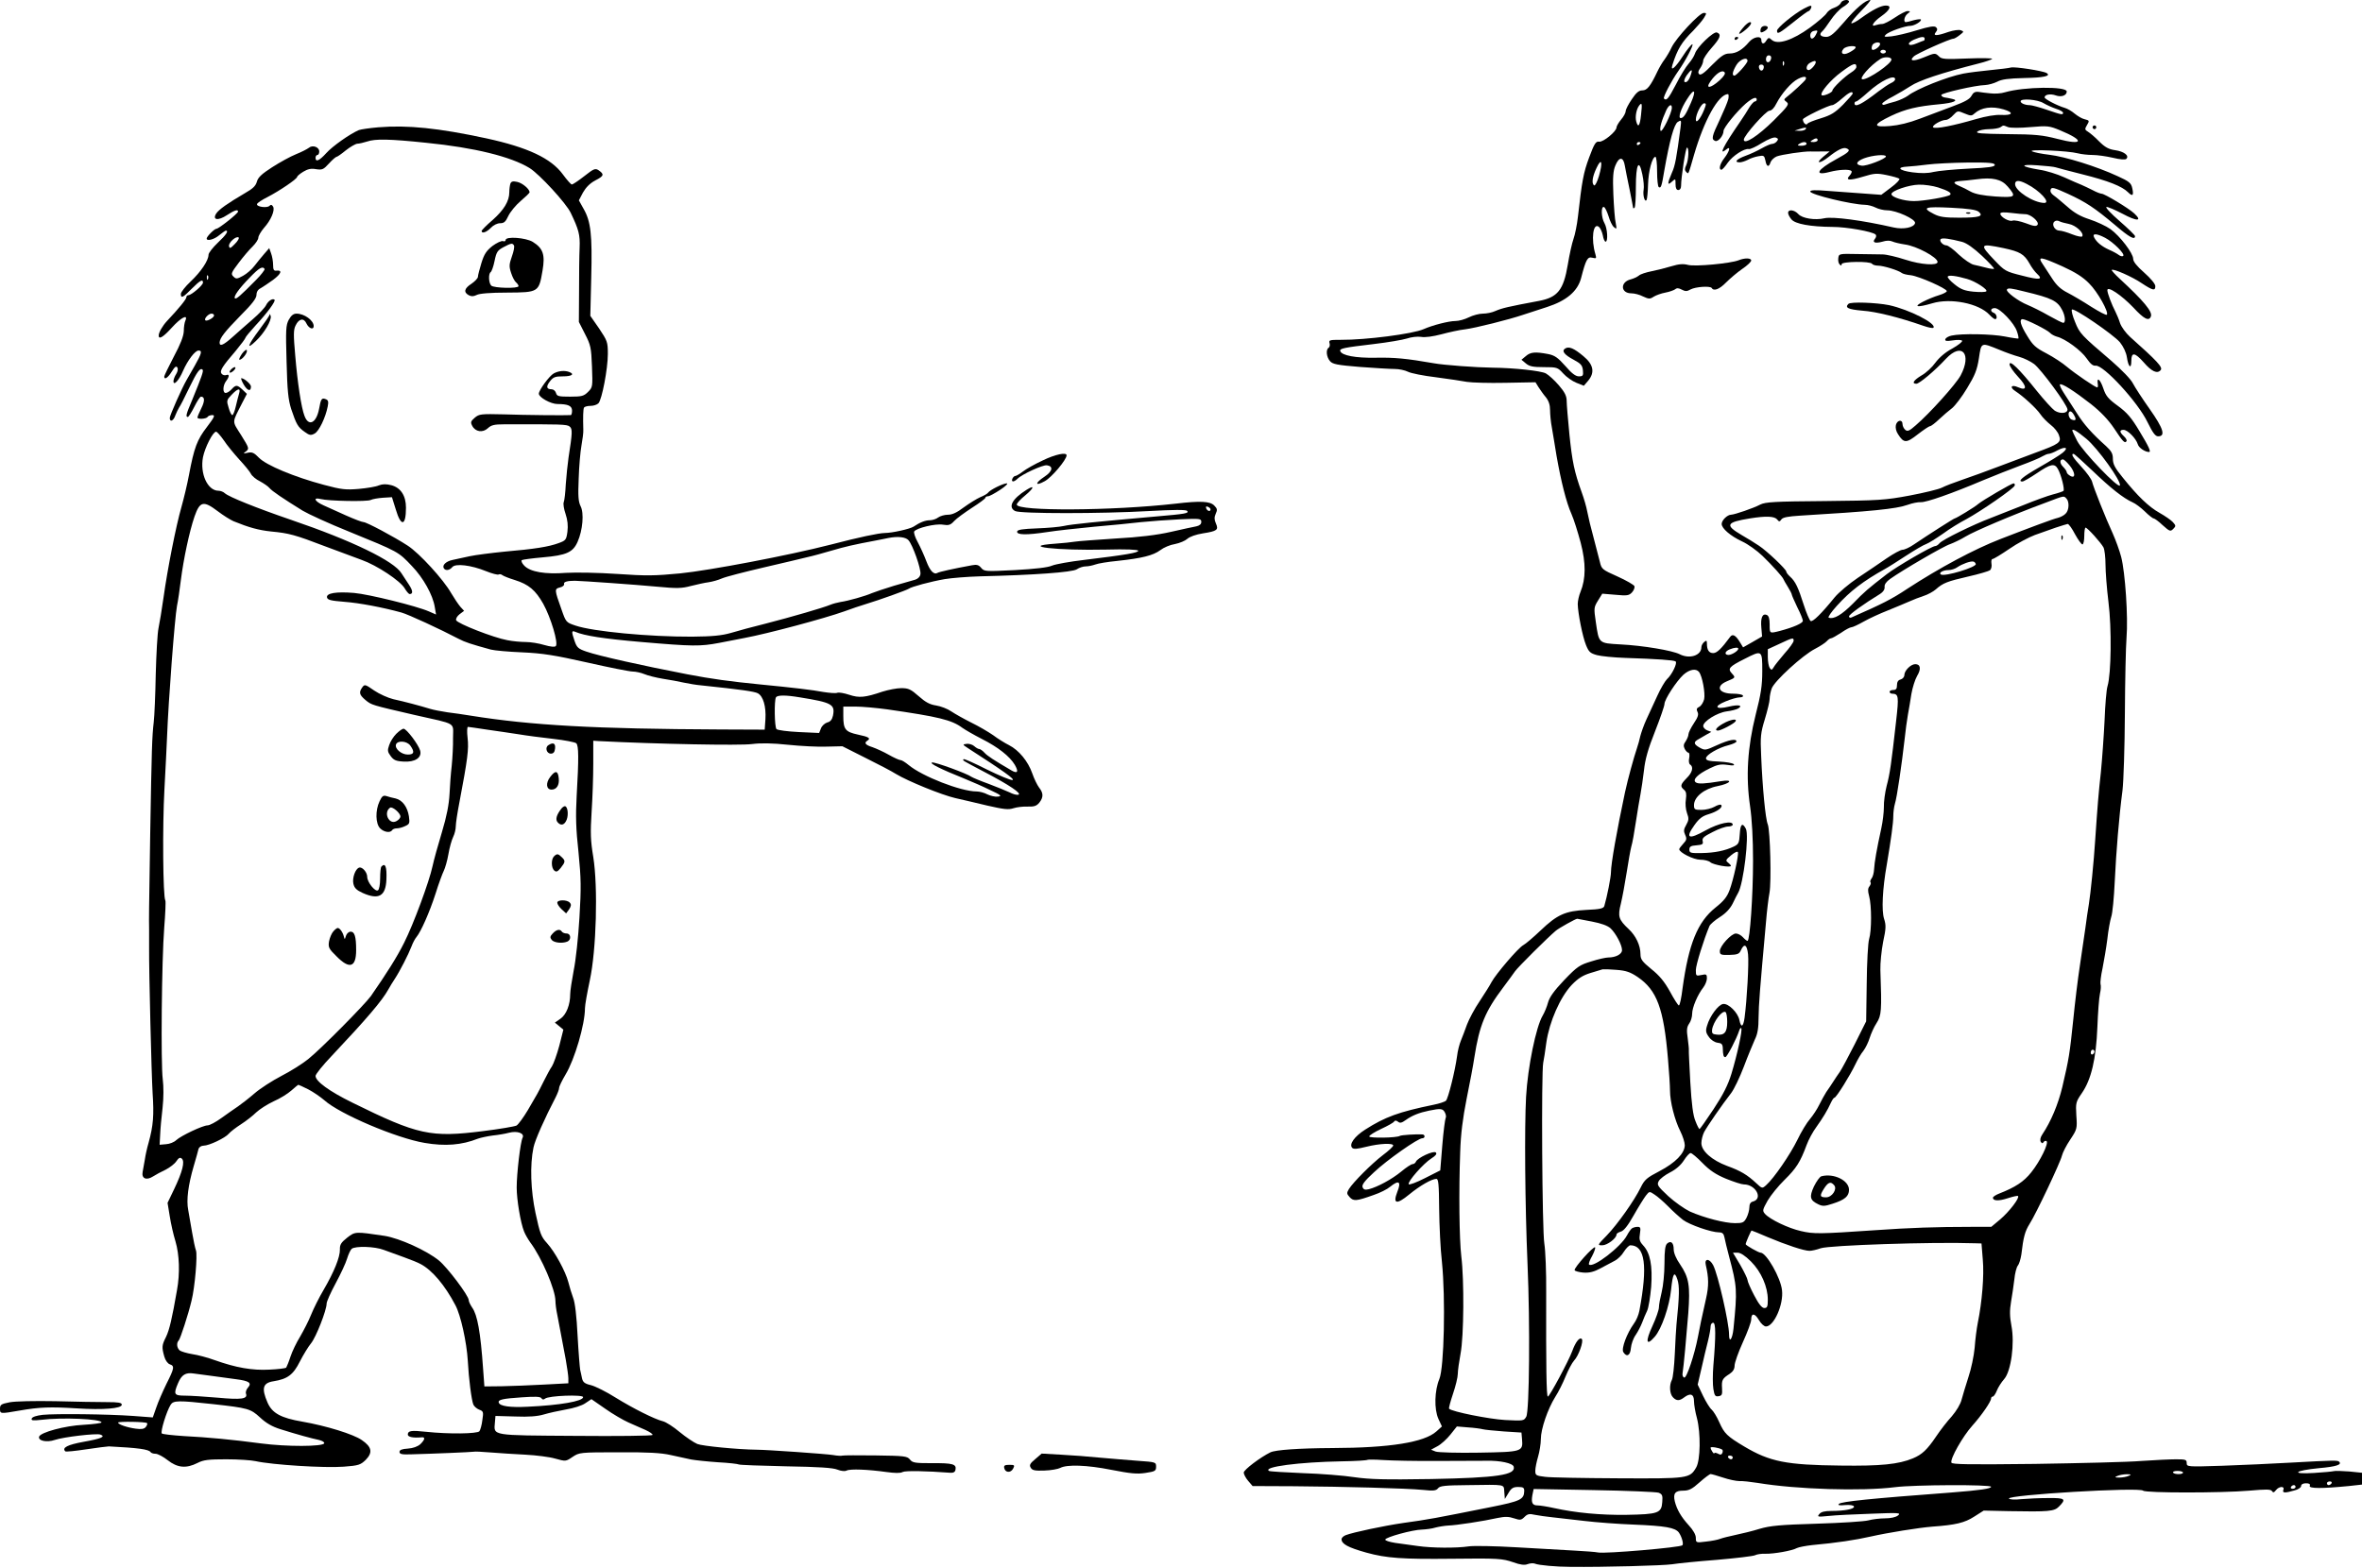 <?xml version="1.0" standalone="no"?>
<!DOCTYPE svg PUBLIC "-//W3C//DTD SVG 20010904//EN"
 "http://www.w3.org/TR/2001/REC-SVG-20010904/DTD/svg10.dtd">
<svg version="1.0" xmlns="http://www.w3.org/2000/svg"
 width="1280pt" height="850pt" viewBox="0 0 1280 850"
 preserveAspectRatio="xMidYMid meet">
<g transform="translate(0,850) scale(0.1,-0.1)"
fill="#000000" stroke="none">
<path d="M9976 8485 c-3 -9 -19 -21 -36 -27 -17 -5 -35 -19 -41 -29 -5 -10
-46 -46 -91 -79 -94 -68 -175 -95 -207 -66 -15 14 -18 13 -30 -5 -12 -21 -26
-18 -26 4 0 25 -42 18 -66 -10 -36 -43 -70 -63 -106 -63 -27 0 -44 -11 -94
-61 -42 -44 -63 -59 -71 -51 -7 7 -6 17 6 33 9 13 16 31 16 41 0 9 20 40 45
68 48 54 55 74 29 84 -18 7 -108 -79 -119 -115 -4 -13 -20 -38 -34 -54 -15
-17 -46 -67 -69 -113 -41 -78 -51 -90 -65 -76 -6 7 42 98 78 149 37 52 86 145
76 145 -5 0 -29 -29 -52 -65 -40 -62 -68 -86 -56 -47 27 85 50 124 113 186 22
23 48 53 58 69 15 25 15 27 -1 27 -24 0 -150 -136 -174 -186 -10 -22 -28 -52
-39 -67 -11 -14 -28 -43 -38 -64 -38 -80 -56 -103 -82 -103 -19 0 -33 -12 -57
-48 -18 -26 -33 -55 -33 -64 0 -9 -11 -30 -25 -46 -14 -17 -25 -36 -25 -43 0
-21 -71 -80 -94 -77 -18 3 -26 -10 -54 -85 -31 -83 -39 -127 -61 -322 -5 -44
-16 -98 -24 -120 -8 -22 -22 -85 -31 -140 -23 -137 -55 -177 -156 -196 -171
-32 -200 -39 -237 -55 -17 -8 -47 -14 -67 -14 -20 0 -54 -9 -76 -20 -22 -11
-54 -20 -73 -20 -35 0 -122 -22 -172 -44 -58 -26 -315 -59 -448 -58 -61 0 -67
-1 -62 -18 3 -10 1 -21 -5 -25 -16 -10 -12 -51 8 -73 14 -16 39 -21 162 -31
80 -6 164 -11 188 -11 24 0 56 -7 72 -15 15 -8 84 -22 152 -30 67 -9 143 -20
168 -25 25 -4 118 -7 208 -5 l163 3 16 -26 c10 -15 27 -40 40 -55 16 -20 23
-42 23 -70 0 -22 4 -66 10 -96 5 -31 17 -99 25 -151 24 -137 53 -254 81 -316
13 -29 35 -100 50 -156 29 -111 28 -195 -1 -266 -8 -19 -15 -49 -15 -66 1 -50
26 -177 45 -223 15 -37 23 -44 59 -54 22 -6 91 -13 151 -15 180 -6 264 -12
275 -19 12 -7 -19 -72 -47 -97 -10 -10 -34 -50 -52 -90 -18 -40 -45 -98 -59
-128 -14 -30 -28 -71 -33 -90 -4 -19 -12 -48 -18 -65 -17 -50 -49 -166 -65
-240 -44 -207 -76 -387 -76 -433 0 -26 -21 -132 -36 -183 -4 -13 -23 -18 -97
-21 -115 -6 -158 -25 -250 -113 -38 -36 -79 -71 -92 -78 -27 -14 -149 -157
-172 -200 -8 -16 -37 -62 -64 -103 -28 -41 -58 -98 -69 -127 -10 -28 -25 -68
-33 -87 -8 -19 -18 -57 -21 -85 -11 -81 -48 -229 -60 -241 -6 -6 -36 -16 -66
-22 -190 -39 -264 -66 -372 -135 -58 -37 -89 -80 -70 -99 8 -8 28 -6 76 6 72
18 146 21 146 7 0 -6 -25 -29 -57 -53 -60 -46 -159 -145 -183 -183 -13 -22
-12 -26 4 -44 21 -23 36 -22 131 12 33 11 73 31 88 44 48 39 62 29 39 -28 -25
-65 -4 -70 64 -14 60 49 123 85 148 85 11 0 14 -28 15 -163 1 -89 7 -218 15
-287 20 -198 12 -573 -14 -635 -26 -62 -29 -163 -5 -216 l19 -41 -30 -27 c-66
-59 -251 -89 -564 -90 -183 -1 -307 -10 -335 -23 -55 -27 -145 -95 -145 -110
0 -9 11 -30 24 -45 l24 -28 224 -1 c269 -2 608 -11 701 -20 55 -6 70 -4 80 9
10 13 38 16 157 17 216 3 198 6 202 -37 l3 -38 20 33 c15 26 26 32 52 32 28 0
33 -4 33 -22 -1 -46 -21 -55 -181 -87 -305 -61 -336 -67 -474 -86 -109 -16
-269 -50 -312 -66 -13 -5 -23 -15 -23 -22 0 -26 35 -45 135 -73 109 -30 194
-36 465 -33 248 3 272 1 330 -19 39 -14 62 -17 79 -10 14 5 32 6 40 2 19 -8
116 -17 191 -17 184 -2 504 7 551 14 30 5 139 16 243 24 104 9 197 20 207 25
9 5 34 9 56 8 45 -1 144 16 171 31 10 5 47 12 82 16 133 12 237 28 316 46 98
22 261 48 335 54 127 9 176 21 227 54 l52 33 137 -3 c216 -4 245 -1 270 24 42
42 35 48 -57 47 -47 0 -113 -3 -146 -6 -36 -4 -64 -2 -67 3 -13 20 707 63 727
43 13 -13 425 -13 575 0 91 8 116 8 123 -2 6 -10 11 -9 22 5 16 21 48 23 40 2
-7 -18 7 -19 59 -4 21 5 37 16 37 24 0 9 10 15 26 15 18 0 25 -4 21 -14 -6
-15 67 -15 211 -1 l72 8 0 32 0 32 -69 7 c-38 3 -75 4 -83 2 -7 -2 -56 -7
-108 -10 -129 -8 -107 13 27 26 93 8 126 19 109 35 -8 8 -27 8 -261 -5 -99 -6
-267 -13 -372 -17 -190 -6 -193 -6 -193 15 0 18 -6 20 -58 20 -32 0 -116 -4
-188 -9 -71 -6 -331 -12 -577 -16 -356 -4 -449 -3 -452 7 -8 20 61 142 113
200 51 57 102 131 102 148 0 5 4 10 9 10 5 0 15 14 22 32 7 18 25 46 40 63 37
42 58 192 39 290 -9 48 -10 81 -2 128 6 34 14 89 18 122 3 33 12 67 19 75 7 8
15 35 19 60 11 96 20 126 44 165 36 56 168 336 176 371 4 17 24 56 45 87 37
56 38 60 33 130 -4 69 -3 74 30 122 51 74 77 185 84 358 3 78 9 159 14 181 5
21 6 44 3 52 -2 7 2 46 11 86 8 40 20 111 26 158 5 47 15 101 21 120 7 19 15
105 19 190 8 166 23 350 42 495 6 50 12 236 13 415 1 179 5 366 9 415 9 109
-7 351 -29 436 -9 35 -30 92 -46 128 -38 82 -104 248 -112 281 -4 14 -29 49
-57 79 -47 51 -59 71 -43 71 4 0 50 -42 103 -92 98 -94 166 -148 217 -171 15
-6 45 -29 66 -49 21 -21 43 -38 48 -38 5 0 27 -16 49 -37 38 -34 42 -35 57
-20 15 15 15 18 -2 37 -10 11 -42 33 -72 50 -59 33 -119 91 -200 192 -42 51
-53 73 -53 101 0 28 -8 42 -37 69 -76 68 -119 116 -158 178 -22 34 -53 82 -69
107 -16 24 -26 46 -23 49 8 9 77 -35 168 -106 53 -42 94 -85 125 -131 48 -73
59 -85 68 -70 3 4 -3 16 -14 26 -25 23 -25 35 -2 35 22 0 67 -46 77 -78 5 -19
39 -42 61 -42 12 0 -1 29 -52 113 -44 74 -68 101 -117 137 -52 38 -65 53 -79
95 -16 48 -36 65 -30 25 2 -11 1 -20 -3 -20 -10 0 -120 75 -163 111 -23 20
-73 53 -111 73 -60 31 -75 45 -105 95 -37 59 -45 91 -25 91 18 0 135 -59 148
-74 7 -8 24 -17 38 -21 45 -11 132 -75 161 -118 20 -29 34 -41 48 -39 42 6
230 -198 282 -307 28 -57 42 -76 57 -76 42 0 29 42 -45 147 -39 55 -80 118
-91 139 -11 23 -60 73 -116 122 -165 141 -173 149 -198 212 -14 33 -21 63 -17
67 11 11 224 -135 260 -177 19 -24 34 -55 38 -82 8 -54 24 -66 24 -19 0 49 19
46 67 -8 43 -50 74 -64 92 -42 13 15 -19 49 -166 180 -23 21 -47 54 -54 74 -6
20 -18 48 -25 62 -20 38 -44 101 -44 117 0 25 77 -27 141 -94 58 -63 85 -76
95 -48 10 25 -39 84 -169 204 -26 24 -46 46 -43 48 8 8 111 -37 162 -72 61
-40 74 -43 74 -16 0 12 -25 42 -60 73 -40 35 -60 60 -60 75 0 30 -71 123 -123
161 -24 17 -74 40 -113 53 -50 16 -83 35 -120 68 -29 25 -62 53 -75 62 -14 10
-20 21 -16 32 5 14 17 11 92 -23 100 -46 145 -76 257 -170 77 -66 108 -83 108
-60 0 5 -38 42 -84 82 -46 40 -78 74 -71 76 6 2 46 -15 88 -37 78 -42 109 -41
63 2 -30 28 -161 107 -177 107 -6 0 -28 8 -48 19 -20 10 -47 23 -61 29 -14 5
-56 24 -94 41 -37 17 -98 36 -134 41 -103 17 -111 31 -12 24 47 -3 92 -8 100
-11 8 -3 74 -20 145 -38 140 -35 215 -65 247 -97 25 -25 32 -18 23 22 -6 28
-17 37 -79 65 -114 53 -285 106 -370 116 -43 5 -86 14 -95 19 -20 12 196 3
249 -11 19 -5 55 -9 80 -9 25 0 74 -7 109 -15 42 -10 68 -12 74 -6 17 17 -12
40 -61 47 -35 5 -55 16 -87 48 -22 23 -50 46 -60 52 -17 10 -18 15 -7 33 16
27 16 28 -12 35 -14 3 -37 17 -53 30 -15 13 -39 27 -53 31 -41 12 -110 48
-110 57 0 16 32 21 60 11 30 -11 60 -1 60 21 0 29 -231 26 -334 -4 -21 -7 -57
-9 -80 -6 -23 2 -52 6 -65 8 -18 2 -28 -4 -37 -21 -9 -18 -36 -33 -101 -57
-48 -18 -128 -48 -178 -67 -60 -23 -115 -36 -162 -40 -96 -8 -95 7 5 55 78 37
142 52 262 63 76 7 108 21 69 29 -13 3 -32 7 -42 8 -10 2 -17 8 -17 13 2 11
186 53 238 54 18 1 47 9 65 18 24 13 61 18 146 20 106 2 148 11 122 27 -19 12
-175 36 -194 30 -10 -3 -59 -9 -110 -14 -51 -5 -117 -13 -148 -19 -87 -17
-253 -83 -300 -120 -14 -10 -44 -24 -67 -31 -24 -6 -50 -14 -58 -17 -8 -3 -14
-1 -14 5 0 5 26 23 58 39 31 17 74 42 95 56 46 31 166 71 370 123 37 9 70 21
73 25 2 4 -58 5 -134 2 -120 -5 -140 -4 -154 11 -21 20 -22 20 -85 -6 -54 -22
-79 -19 -52 6 14 15 196 96 214 96 6 0 21 9 35 20 23 18 24 19 6 26 -11 4 -39
0 -67 -9 -62 -22 -86 -23 -69 -2 10 12 10 19 2 27 -9 9 -35 5 -104 -16 -51
-16 -113 -30 -138 -33 -40 -4 -43 -3 -30 10 17 16 103 47 134 47 22 1 63 26
55 35 -3 2 -21 0 -40 -5 -18 -6 -37 -10 -41 -10 -15 0 -8 33 10 46 16 13 16
13 -1 14 -9 0 -40 -16 -68 -35 -28 -19 -59 -35 -69 -35 -10 0 -25 -3 -34 -6
-33 -13 -14 18 29 48 48 34 58 58 25 58 -27 0 -72 -23 -133 -67 -26 -20 -51
-32 -54 -29 -4 4 20 33 52 66 33 33 55 60 50 60 -25 0 -78 -45 -141 -119 -54
-63 -75 -80 -96 -81 -32 0 -43 13 -23 30 7 6 28 34 45 60 18 27 47 59 66 71
19 11 34 25 34 30 0 15 -37 10 -44 -6z m-136 -174 c-14 -26 -30 -27 -30 -2 0
11 8 21 18 23 24 6 25 3 12 -21z m590 -21 c0 -5 -2 -10 -4 -10 -2 0 -20 -7
-39 -15 -23 -10 -38 -11 -42 -5 -4 6 9 17 27 25 39 17 58 19 58 5z m-242 -32
c-5 -15 -35 -34 -43 -27 -3 4 -3 14 1 23 7 18 48 23 42 4z m-133 -18 c-3 -6
-19 -17 -35 -25 -32 -17 -50 -4 -30 20 14 17 75 21 65 5z m165 -20 c0 -5 -7
-10 -15 -10 -8 0 -15 5 -15 10 0 6 7 10 15 10 8 0 15 -4 15 -10z m-622 -37
c-5 -25 -28 -28 -28 -4 0 12 6 21 16 21 9 0 14 -7 12 -17z m652 -6 c0 -22
-123 -107 -156 -107 -25 0 40 75 97 111 21 13 59 11 59 -4z m-780 -7 c0 -13
-60 -80 -71 -80 -15 0 -10 23 11 58 18 30 60 46 60 22z m197 -22 c-3 -8 -6 -5
-6 6 -1 11 2 17 5 13 3 -3 4 -12 1 -19z m173 15 c-1 -14 -27 -43 -39 -43 -17
0 -13 28 7 39 21 12 32 14 32 4z m220 -26 c0 -7 -12 -20 -27 -29 -36 -22 -103
-86 -103 -99 0 -11 -50 -32 -58 -25 -12 12 48 83 107 126 63 47 81 53 81 27z
m-502 -4 c-4 -22 -22 -20 -26 1 -2 10 3 16 13 16 10 0 15 -7 13 -17z m-394
-35 c-9 -31 -24 -49 -35 -42 -5 3 0 19 11 35 25 35 34 37 24 7z m154 -34 c-49
-44 -79 -47 -48 -4 29 41 61 63 75 49 7 -7 -1 -21 -27 -45z m466 4 c-7 -11
-73 -72 -103 -95 -15 -12 -15 -14 1 -26 15 -12 8 -22 -70 -100 -85 -84 -162
-134 -162 -104 0 22 120 157 139 157 11 0 26 15 37 38 28 54 80 115 117 134
33 17 52 15 41 -4z m486 2 c0 -6 -10 -15 -22 -20 -13 -6 -43 -26 -68 -45 -90
-70 -130 -90 -130 -65 0 6 4 10 9 10 5 0 34 23 64 50 68 62 147 100 147 70z
m-1107 -128 c-27 -63 -40 -82 -55 -82 -16 0 1 51 34 102 40 64 53 52 21 -20z
m877 51 c0 -4 -24 -31 -52 -60 -44 -44 -65 -57 -120 -74 -37 -11 -70 -24 -74
-30 -6 -11 -24 6 -24 24 0 9 139 77 159 77 7 0 31 16 52 35 37 33 59 44 59 28z
m-674 -30 c-4 -16 -25 -66 -46 -111 -44 -92 -47 -107 -25 -116 16 -6 45 29 45
54 0 18 71 105 121 149 37 31 59 39 59 21 0 -5 -5 -10 -10 -10 -6 0 -19 -15
-30 -32 -10 -18 -33 -53 -50 -78 -93 -135 -118 -186 -75 -150 25 21 19 -8 -10
-46 -25 -32 -33 -64 -16 -64 4 0 20 17 34 38 27 38 90 79 114 74 7 -2 40 13
71 33 37 22 65 33 76 29 13 -5 14 -9 5 -20 -6 -8 -18 -14 -26 -14 -8 0 -33
-11 -56 -24 -23 -13 -63 -32 -89 -41 -48 -18 -63 -35 -30 -35 9 0 28 6 42 13
14 8 40 17 58 20 30 6 33 4 39 -23 6 -35 19 -39 28 -9 4 11 19 25 33 31 25 10
146 28 182 27 8 0 35 -1 60 0 l45 0 -35 -29 c-45 -38 -19 -39 29 -1 49 39 80
54 97 47 26 -10 15 -21 -55 -59 -105 -57 -123 -92 -36 -69 50 13 108 16 118 5
4 -3 0 -14 -9 -24 -25 -27 -3 -29 71 -7 62 19 75 20 129 9 34 -7 65 -16 69
-20 4 -4 -16 -26 -45 -47 l-53 -40 -95 7 c-52 4 -139 10 -192 14 -70 6 -98 5
-98 -3 0 -17 226 -71 295 -72 17 0 43 -7 59 -15 15 -8 44 -15 63 -15 49 0 155
-48 151 -69 -5 -24 -62 -36 -116 -24 -170 39 -330 60 -375 50 -51 -12 -121 -1
-142 23 -21 23 -55 27 -55 6 0 -8 8 -23 18 -35 20 -25 103 -40 223 -41 76 0
215 -25 233 -41 5 -5 4 -14 -3 -23 -17 -20 0 -27 40 -16 22 7 41 7 54 1 11 -5
41 -12 67 -16 64 -8 178 -70 178 -95 0 -21 -90 -15 -173 12 -49 16 -105 29
-125 29 -21 0 -82 1 -137 2 -98 2 -100 2 -103 -22 -2 -13 1 -28 7 -34 8 -8 11
-8 11 1 0 15 156 17 165 2 3 -5 18 -10 33 -10 28 0 109 -25 127 -39 5 -5 28
-11 51 -13 45 -6 194 -72 194 -86 0 -5 -19 -15 -42 -22 -24 -7 -63 -23 -88
-36 -54 -28 -30 -32 51 -8 100 30 252 0 310 -62 12 -13 26 -24 31 -24 14 0 9
28 -7 34 -22 8 -18 26 5 26 28 0 106 -82 120 -126 7 -19 10 -37 8 -39 -1 -1
-34 3 -73 11 -71 14 -236 17 -289 5 -16 -3 -31 -12 -34 -19 -3 -11 6 -12 41
-7 24 4 47 3 50 -2 3 -5 -21 -24 -53 -42 -38 -20 -71 -49 -92 -77 -17 -24 -51
-56 -75 -69 -43 -26 -55 -45 -28 -45 16 0 99 69 161 136 86 91 141 26 79 -91
-26 -48 -168 -206 -244 -271 -34 -30 -44 -34 -56 -24 -8 7 -15 21 -15 31 0 27
-29 23 -36 -5 -3 -15 1 -34 12 -50 31 -49 45 -49 107 0 31 24 61 44 66 44 6 0
28 17 50 38 21 20 53 47 70 60 16 13 53 61 81 108 42 69 54 98 64 162 13 88
10 87 111 46 33 -14 81 -31 107 -38 26 -7 62 -25 81 -39 38 -29 179 -220 181
-246 1 -22 -39 -26 -69 -7 -13 9 -57 57 -98 108 -95 119 -147 169 -147 143 0
-10 21 -40 46 -67 50 -53 50 -79 0 -57 -35 16 -48 1 -16 -20 46 -30 115 -94
137 -126 11 -17 37 -43 56 -58 19 -14 40 -40 45 -57 14 -38 3 -46 -128 -94
-52 -19 -144 -54 -205 -77 -60 -23 -146 -54 -190 -69 -44 -15 -94 -34 -111
-43 -17 -9 -96 -28 -175 -43 -134 -25 -166 -27 -461 -30 -272 -2 -321 -5 -349
-19 -38 -20 -138 -54 -158 -55 -20 0 -51 -30 -51 -50 0 -24 47 -65 111 -95 31
-14 81 -50 110 -78 53 -51 112 -117 114 -127 1 -3 11 -21 23 -40 12 -19 22
-39 22 -43 0 -4 14 -35 30 -69 17 -33 30 -66 30 -73 0 -13 -50 -35 -125 -55
-56 -14 -55 -15 -55 35 0 33 -5 47 -16 52 -23 9 -34 -15 -29 -70 l4 -47 -52
-30 -51 -29 -17 28 c-23 38 -40 47 -53 29 -48 -65 -72 -88 -92 -88 -23 0 -34
17 -34 52 0 17 -3 18 -15 8 -8 -7 -15 -19 -15 -28 0 -45 -64 -66 -118 -38 -39
20 -199 47 -320 53 -120 7 -117 4 -134 121 -11 75 -11 80 12 117 l23 37 72 -6
c63 -6 73 -4 89 13 10 11 16 26 13 34 -3 7 -44 31 -91 52 -83 37 -87 40 -96
79 -6 23 -21 82 -34 131 -14 50 -29 113 -34 140 -5 28 -19 75 -30 105 -41 113
-52 169 -67 314 -8 82 -15 164 -15 183 0 26 -10 47 -42 84 -24 28 -56 57 -71
65 -25 14 -174 30 -287 31 -88 1 -266 14 -320 24 -149 26 -214 32 -315 30
-109 -2 -184 12 -192 36 -5 14 19 19 181 38 77 9 158 23 180 30 23 8 57 12 77
9 22 -4 64 2 110 14 41 11 99 24 129 27 55 7 239 53 315 79 22 7 80 26 129 42
105 34 165 85 184 156 26 101 35 118 61 111 22 -5 23 -4 17 18 -25 82 -13 176
19 149 8 -7 17 -27 21 -46 3 -19 10 -34 15 -34 14 0 10 72 -6 100 -18 31 -20
93 -3 88 6 -2 17 -25 25 -50 7 -25 20 -52 29 -59 15 -13 16 -11 10 21 -5 19
-10 89 -13 156 -4 94 -1 129 11 157 20 49 43 48 51 0 4 -21 15 -80 26 -130 10
-51 19 -96 19 -99 0 -4 3 -4 8 0 4 4 7 54 7 112 0 125 17 157 35 69 7 -32 10
-69 7 -84 -5 -29 6 -70 16 -55 3 5 7 43 8 84 2 74 23 150 40 150 5 0 9 -36 9
-79 0 -44 4 -82 9 -85 12 -8 16 4 30 89 29 165 53 251 73 264 19 12 20 11 15
-31 -22 -165 -29 -206 -47 -245 -25 -58 -25 -71 0 -48 20 18 20 17 20 -13 0
-22 5 -32 15 -32 9 0 15 9 15 23 0 46 25 207 32 207 12 0 9 -66 -4 -95 -9 -19
-9 -28 0 -37 13 -13 10 -19 42 92 55 189 132 328 184 330 4 0 5 -12 2 -27z
m1708 -22 c17 -10 48 -24 69 -31 20 -6 37 -16 37 -21 0 -13 -6 -12 -88 16 -41
14 -82 25 -92 25 -25 0 -50 10 -50 21 0 17 92 10 124 -10z m-2181 -64 c-6 -59
-16 -73 -26 -35 -7 25 1 67 16 86 15 19 17 11 10 -51z m341 26 c-19 -47 -44
-76 -44 -51 0 29 30 88 45 88 12 0 12 -5 -1 -37z m-174 13 c0 -28 -53 -137
-61 -125 -7 12 5 55 31 112 14 29 30 36 30 13z m1798 -9 c57 -17 50 -33 -13
-30 -31 2 -83 -7 -135 -22 -123 -36 -223 -56 -234 -45 -9 9 43 40 69 40 9 0
27 11 40 26 23 24 24 25 61 9 34 -14 39 -14 54 0 37 33 94 41 158 22z m24 -96
c13 -5 66 -5 121 0 93 8 102 7 160 -17 136 -56 128 -84 -13 -47 -82 21 -119
25 -273 26 -145 2 -174 4 -160 15 9 6 37 12 62 12 25 0 53 5 61 10 18 12 14
12 42 1z m-1097 -11 c-3 -5 -18 -10 -33 -9 l-27 1 25 8 c35 11 42 11 35 0z
m65 -60 c0 -5 -10 -10 -22 -10 -19 0 -20 2 -8 10 19 13 30 13 30 0z m-960 -14
c0 -3 -4 -8 -10 -11 -5 -3 -10 -1 -10 4 0 6 5 11 10 11 6 0 10 -2 10 -4z m900
-6 c0 -5 -12 -10 -27 -10 -22 0 -25 2 -13 10 20 13 40 13 40 0z m430 -68 c0
-13 -107 -54 -131 -50 -37 5 -31 23 13 40 46 17 118 23 118 10z m-1555 -106
c-9 -31 -21 -54 -26 -51 -15 10 -10 47 13 95 27 58 35 32 13 -44z m2145 60 c0
-10 -32 -15 -142 -20 -79 -4 -164 -12 -190 -18 -32 -8 -68 -8 -115 -2 -73 10
-88 28 -26 31 21 1 70 6 108 11 39 5 136 10 218 11 118 1 147 -2 147 -13z m70
-117 c49 -57 43 -61 -67 -54 -68 5 -109 13 -133 26 -19 11 -47 25 -62 31 -37
16 -35 24 5 27 17 1 57 5 87 9 87 12 136 1 170 -39z m103 14 c71 -36 132 -103
95 -103 -58 1 -158 65 -158 102 0 22 21 23 63 1z m-480 -19 c55 -18 75 -30 65
-40 -11 -11 -143 -34 -196 -34 -54 0 -122 21 -122 38 0 18 95 50 148 51 29 1
77 -6 105 -15z m220 -132 c28 -24 4 -32 -106 -32 -79 0 -106 4 -137 20 -68 35
-51 41 93 34 97 -5 137 -11 150 -22z m252 -13 c29 1 77 -41 67 -57 -7 -10 -20
-9 -64 8 -30 11 -63 18 -72 14 -18 -7 -66 20 -66 38 0 7 18 9 58 4 31 -4 66
-7 77 -7z m237 -53 c37 -7 83 -49 72 -67 -2 -5 -27 0 -55 11 -27 11 -58 20
-69 20 -25 0 -43 33 -28 48 7 7 18 8 27 3 9 -5 33 -11 53 -15z m196 -75 c44
-23 109 -88 98 -98 -4 -4 -15 -2 -24 5 -9 7 -33 20 -52 28 -40 18 -68 41 -81
66 -13 24 11 24 59 -1z m-775 -22 c25 -7 62 -33 108 -76 38 -36 68 -68 65 -70
-2 -2 -21 0 -43 6 -21 5 -51 13 -67 16 -15 3 -52 28 -81 55 -28 28 -59 50 -67
50 -19 0 -41 24 -31 34 8 8 50 2 116 -15z m225 -34 c88 -19 111 -32 140 -83
11 -21 30 -46 41 -56 35 -32 14 -35 -81 -10 -89 22 -94 25 -150 84 -83 87 -80
92 50 65z m319 -99 c70 -32 111 -58 144 -92 46 -45 109 -158 96 -170 -3 -4
-41 16 -84 43 -43 28 -101 62 -128 76 -36 18 -60 40 -82 74 -17 26 -41 63 -53
81 -30 44 -14 42 107 -12z m-517 -68 c46 -13 114 -58 104 -67 -5 -5 -36 -5
-70 -2 -48 5 -69 13 -102 40 -23 18 -40 37 -37 42 6 9 46 4 105 -13z m310 -68
c151 -36 180 -51 206 -102 16 -31 19 -68 5 -68 -5 0 -41 18 -80 40 -38 22 -89
47 -113 57 -50 20 -120 72 -112 84 5 9 23 7 94 -11z m270 -671 c14 -24 9 -32
-14 -23 -17 7 -23 44 -6 44 5 0 14 -9 20 -21z m67 -128 c61 -51 189 -229 181
-252 -7 -20 -200 182 -231 240 -15 29 -27 55 -27 57 0 13 25 -2 77 -45z m-129
-75 c-14 -12 -71 -47 -127 -79 -91 -52 -120 -77 -91 -77 6 0 41 20 78 45 75
51 96 55 114 23 18 -32 38 -112 30 -119 -4 -3 -29 -12 -57 -19 -27 -7 -99 -33
-160 -58 -60 -24 -139 -55 -175 -69 -96 -36 -263 -118 -279 -137 -7 -9 -18
-16 -24 -16 -18 0 -209 -111 -262 -152 -102 -79 -120 -94 -184 -160 -61 -61
-103 -86 -131 -76 -6 2 14 31 44 64 72 80 144 135 261 200 17 9 67 41 113 71
46 30 95 59 110 64 14 5 55 31 91 56 35 26 92 61 127 79 79 43 256 165 262
182 2 6 -1 12 -6 12 -11 0 -170 -93 -192 -112 -16 -15 -120 -78 -127 -78 -5 0
-144 -89 -221 -141 -23 -16 -51 -29 -62 -29 -10 0 -49 -21 -87 -47 -37 -26
-107 -73 -155 -105 -48 -32 -104 -80 -125 -105 -73 -90 -120 -136 -131 -129
-6 4 -23 43 -37 87 -30 94 -45 127 -74 153 -12 11 -21 23 -21 28 0 12 -105
112 -148 140 -20 14 -63 40 -94 58 -92 54 -84 69 45 90 87 14 132 12 147 -5
11 -14 14 -14 24 0 8 11 37 16 101 20 384 23 520 36 584 59 24 9 56 15 70 14
29 -2 171 48 336 118 61 25 153 62 205 81 52 19 105 41 117 49 12 7 28 14 35
14 7 0 29 8 48 19 44 23 62 15 28 -13z m36 -67 c32 -38 36 -75 6 -59 -11 6
-20 15 -20 20 0 6 -9 19 -20 30 -19 19 -19 40 0 40 4 0 20 -14 34 -31z m-16
-181 c17 -17 15 -64 -4 -82 -8 -9 -27 -19 -42 -23 -24 -5 -147 -51 -312 -115
-142 -55 -330 -156 -505 -270 -84 -56 -136 -82 -302 -155 -7 -3 -13 0 -13 6 0
10 79 67 169 122 16 10 25 24 24 37 -2 14 9 29 30 44 66 47 290 178 326 189
19 7 57 25 83 41 46 28 254 117 433 183 105 40 98 38 113 23z m47 -194 c17
-31 35 -55 40 -55 6 1 10 22 10 46 0 24 3 45 7 45 10 0 82 -80 97 -107 6 -12
11 -54 11 -93 0 -39 7 -130 16 -203 18 -141 15 -390 -5 -456 -6 -19 -13 -103
-16 -185 -4 -83 -13 -209 -20 -281 -13 -117 -18 -180 -31 -370 -7 -113 -25
-290 -34 -345 -5 -30 -14 -89 -19 -130 -6 -41 -19 -133 -30 -205 -11 -71 -27
-204 -36 -295 -19 -183 -23 -208 -59 -362 -23 -95 -61 -186 -109 -258 -10 -15
-13 -30 -8 -39 6 -9 11 -10 15 -2 4 6 11 9 16 6 15 -9 -34 -109 -82 -169 -41
-52 -88 -82 -175 -116 -18 -7 -33 -17 -33 -22 0 -18 31 -19 80 -3 28 9 54 15
56 12 10 -10 -48 -85 -96 -126 l-49 -41 -108 0 c-190 0 -333 -5 -518 -18 -307
-21 -336 -21 -405 -5 -68 15 -168 63 -195 93 -15 17 -14 22 14 72 17 29 58 80
92 113 63 62 85 96 119 188 11 30 35 74 53 98 35 49 60 90 79 132 7 15 15 27
19 27 10 0 86 123 113 180 12 25 31 59 44 74 12 16 27 47 34 70 7 22 23 59 37
80 27 42 29 66 21 289 -1 37 6 105 15 152 16 73 16 91 5 125 -14 44 -9 160 15
295 23 137 35 224 35 262 0 20 4 50 9 67 11 34 37 214 52 346 5 47 13 108 18
135 5 28 14 78 19 113 6 35 20 79 31 98 23 38 19 64 -10 64 -24 0 -59 -35 -59
-59 0 -10 -9 -21 -20 -24 -14 -3 -20 -14 -20 -31 0 -19 -5 -26 -20 -26 -11 0
-20 -4 -20 -10 0 -5 6 -10 13 -10 36 -1 38 -12 22 -151 -26 -230 -33 -282 -51
-349 -9 -36 -16 -87 -15 -115 0 -27 -6 -79 -14 -115 -25 -114 -37 -184 -39
-221 -1 -20 -7 -43 -14 -51 -6 -8 -9 -18 -5 -21 3 -4 0 -13 -6 -21 -9 -11 -10
-24 -2 -53 14 -50 14 -189 0 -233 -6 -19 -12 -127 -13 -241 l-3 -205 -62 -124
c-34 -67 -70 -134 -80 -149 -10 -14 -27 -39 -37 -55 -10 -16 -27 -41 -37 -55
-9 -14 -26 -45 -38 -69 -11 -23 -34 -58 -50 -77 -17 -19 -48 -70 -69 -114 -38
-78 -127 -208 -169 -245 -21 -19 -22 -19 -54 11 -48 45 -85 67 -157 93 -83 31
-140 81 -140 124 0 17 7 44 15 60 16 30 97 148 147 212 15 20 46 84 68 142 22
59 50 125 60 148 15 30 20 63 20 120 1 72 6 139 40 514 5 63 14 135 19 160 11
58 4 337 -9 371 -13 30 -29 202 -36 371 -5 104 -3 125 20 200 14 46 26 96 26
110 0 14 5 39 11 56 14 40 168 181 235 215 27 14 56 33 63 41 8 9 18 16 23 16
6 0 30 14 55 30 24 17 49 30 56 30 7 0 37 14 67 31 30 17 89 44 130 60 41 17
93 38 115 48 22 10 58 24 80 31 22 7 51 23 65 35 39 35 63 44 176 70 58 13
111 29 118 34 7 6 11 22 8 36 -2 14 0 25 6 25 6 0 47 25 91 55 43 30 106 63
138 75 32 11 83 29 113 40 30 10 60 19 65 20 6 0 24 -25 40 -56z m-538 -161
c6 -17 -168 -70 -189 -57 -14 9 11 24 42 24 14 0 36 7 48 16 25 17 71 34 86
30 6 -1 11 -7 13 -13z m-987 -416 c0 -8 -22 -39 -50 -70 -27 -32 -54 -65 -59
-75 -9 -15 -12 -15 -21 -2 -5 8 -10 34 -10 58 l0 43 63 29 c72 34 77 35 77 17z
m-300 -43 c0 -12 -34 -33 -52 -34 -25 0 -22 19 5 30 27 11 47 12 47 4z m130
-121 c0 -79 -7 -125 -36 -238 -44 -176 -54 -334 -30 -496 10 -68 16 -176 16
-295 0 -187 -17 -434 -30 -434 -4 0 -15 9 -25 20 -10 11 -27 20 -38 20 -25 0
-87 -68 -87 -95 0 -20 5 -22 52 -21 42 1 53 5 61 23 19 42 34 34 40 -20 5 -48
-6 -247 -19 -344 -7 -50 -19 -56 -28 -12 -8 40 -59 91 -88 87 -26 -3 -73 -67
-87 -117 -9 -28 -7 -39 10 -62 11 -16 31 -29 47 -31 21 -2 27 -8 28 -28 1 -41
4 -50 14 -50 9 0 61 100 75 144 3 10 8 16 11 13 8 -8 -21 -141 -53 -247 -19
-62 -45 -113 -97 -192 -39 -59 -73 -107 -76 -108 -3 0 -13 19 -22 43 -13 30
-21 91 -28 211 -5 92 -9 171 -8 175 1 3 -2 32 -6 63 -7 45 -5 61 8 80 9 12 16
36 16 53 0 34 30 104 60 142 11 14 20 37 20 50 0 22 -3 24 -30 18 -29 -6 -30
-5 -30 27 0 27 43 166 74 239 4 9 29 31 56 48 33 21 56 46 70 74 11 23 24 49
29 57 29 48 61 312 42 348 -19 36 -30 25 -33 -30 -3 -47 -6 -54 -33 -67 -46
-22 -103 -34 -175 -35 -59 -1 -65 1 -65 19 0 16 8 21 38 23 33 3 38 6 34 23
-4 16 6 25 54 49 32 17 70 30 84 30 14 0 25 5 25 10 0 24 -75 9 -147 -31 -93
-52 -112 -43 -61 28 26 37 44 50 78 60 47 14 79 38 67 50 -4 4 -21 -1 -36 -10
-16 -9 -48 -17 -70 -17 -37 0 -41 2 -41 26 0 44 55 89 128 103 70 14 88 38 20
27 -93 -15 -124 -16 -138 -7 -20 14 9 44 75 76 42 21 60 24 96 19 31 -5 41 -3
34 4 -5 6 -41 12 -80 14 -54 2 -70 6 -70 18 0 18 66 57 123 71 23 6 42 15 42
20 0 17 -41 9 -105 -20 -63 -29 -66 -29 -95 -13 -33 19 -34 30 -4 46 10 6 30
17 43 25 l25 14 -22 8 c-12 5 -22 15 -22 24 0 25 75 72 127 79 26 3 55 11 63
16 27 17 1 22 -50 10 -74 -18 -86 1 -19 28 28 12 63 22 76 22 14 0 21 4 18 10
-3 6 -28 10 -54 10 -77 0 -97 40 -33 67 48 20 48 20 27 43 -24 26 -14 37 70
79 94 48 95 48 95 -66z m-343 -5 c18 -22 35 -116 28 -148 -4 -16 -15 -35 -26
-41 -15 -7 -17 -14 -10 -28 7 -13 3 -28 -20 -62 -16 -24 -29 -51 -29 -59 0 -9
-7 -25 -15 -38 -12 -16 -13 -26 -5 -42 6 -11 15 -20 20 -20 5 0 7 -13 4 -29
-4 -16 -1 -32 5 -35 20 -13 12 -44 -19 -74 -34 -35 -36 -44 -14 -63 12 -10 14
-23 10 -52 -4 -23 -1 -54 6 -74 11 -29 10 -39 -4 -64 -14 -24 -15 -34 -6 -54
10 -21 8 -29 -10 -48 -12 -13 -22 -26 -22 -30 0 -18 78 -57 114 -57 22 0 47
-6 55 -14 16 -14 111 -31 111 -19 0 3 -7 11 -16 18 -14 10 -12 15 17 39 19 16
35 23 37 17 5 -16 -24 -148 -45 -205 -14 -38 -32 -60 -76 -95 -98 -78 -146
-198 -179 -438 -6 -51 -15 -93 -20 -93 -4 0 -26 34 -48 75 -30 54 -57 87 -101
122 -50 41 -59 53 -59 81 0 47 -25 100 -64 136 -55 52 -60 68 -42 139 8 34 22
109 31 167 9 58 20 121 25 140 6 19 17 80 25 135 8 55 20 123 25 150 5 28 14
86 19 130 6 58 22 116 60 211 28 71 51 138 51 148 0 25 65 124 103 159 33 29
68 35 84 15z m-581 -1353 c52 -10 85 -22 102 -37 29 -28 62 -90 62 -118 0 -22
-34 -40 -75 -40 -12 0 -54 -9 -91 -21 -63 -19 -76 -27 -147 -101 -56 -59 -80
-93 -88 -122 -6 -23 -19 -54 -29 -71 -36 -60 -81 -279 -90 -440 -9 -165 -6
-582 8 -910 14 -322 10 -795 -7 -824 -13 -23 -15 -23 -115 -18 -87 5 -287 45
-303 61 -3 3 7 39 21 81 14 41 26 90 26 108 0 17 7 67 15 110 18 94 20 399 4
527 -11 94 -14 352 -6 565 3 99 14 184 35 290 17 83 36 184 42 225 27 172 58
248 157 379 26 35 55 74 63 86 15 22 177 183 221 220 18 15 106 64 116 65 1 0
36 -7 79 -15z m249 -301 c104 -71 141 -170 164 -444 6 -69 11 -146 11 -172 0
-59 25 -159 56 -220 13 -26 24 -60 24 -75 0 -44 -51 -96 -137 -141 -69 -36
-81 -46 -102 -89 -34 -70 -126 -200 -184 -260 -51 -52 -51 -53 -24 -53 27 0
77 38 77 58 0 6 10 12 23 16 16 4 38 31 70 88 26 46 56 94 66 107 19 24 19 25
47 6 16 -10 49 -39 74 -64 25 -26 61 -58 80 -73 36 -27 154 -68 196 -68 18 0
25 -7 29 -27 3 -16 14 -62 25 -103 44 -166 45 -181 24 -392 -6 -58 -24 -81
-24 -31 0 62 -60 325 -86 375 -20 38 -49 38 -40 1 16 -69 17 -113 1 -183 -24
-108 -33 -148 -44 -208 -18 -94 -61 -224 -74 -219 -7 2 -11 13 -9 23 6 36 21
199 31 325 11 150 4 194 -44 265 -22 31 -35 63 -35 82 0 36 -15 49 -35 32 -11
-9 -15 -37 -15 -109 0 -54 -7 -122 -15 -154 -8 -32 -15 -69 -15 -83 0 -14 -16
-60 -35 -101 -40 -86 -34 -112 12 -59 37 41 80 166 89 256 9 88 18 103 34 55
12 -36 11 -88 -5 -245 -2 -19 -6 -90 -9 -158 -3 -67 -10 -131 -16 -142 -15
-28 -12 -76 6 -94 19 -20 35 -20 60 -1 34 26 54 19 54 -20 0 -18 7 -60 16 -92
21 -82 19 -227 -4 -267 -35 -60 -42 -61 -422 -59 -190 1 -369 4 -397 8 -49 6
-53 8 -53 33 0 15 7 49 15 76 8 27 15 70 15 95 0 56 38 165 78 229 17 26 42
76 56 111 15 36 35 74 46 86 25 26 53 106 42 117 -12 12 -34 -16 -52 -66 -20
-54 -123 -246 -132 -246 -8 0 -10 166 -9 564 1 109 -4 228 -10 265 -12 67 -17
931 -6 981 3 14 11 63 17 110 16 111 75 246 138 312 34 35 59 51 101 64 31 9
61 18 66 20 6 1 39 0 75 -3 52 -4 75 -12 115 -39z m485 -243 c0 -56 -15 -74
-57 -69 -23 2 -27 7 -25 27 7 44 55 107 73 95 5 -3 9 -27 9 -53z m1990 -160
c0 -6 -4 -13 -10 -16 -5 -3 -10 1 -10 9 0 9 5 16 10 16 6 0 10 -4 10 -9z
m-3520 -331 c6 -11 8 -25 4 -31 -3 -6 -12 -72 -18 -147 l-11 -136 -83 -42
c-45 -23 -85 -38 -88 -33 -8 13 81 114 123 140 24 15 31 25 24 32 -12 12 -100
-29 -108 -50 -3 -7 -11 -13 -18 -13 -7 0 -35 -18 -61 -40 -51 -42 -129 -84
-176 -96 -21 -5 -29 -2 -34 11 -5 13 11 34 62 81 71 67 238 184 261 184 17 0
17 20 1 21 -32 2 -114 -3 -122 -8 -17 -11 -166 -13 -166 -3 0 6 29 24 65 41
35 16 67 34 70 40 5 7 11 6 21 -1 10 -9 20 -7 42 9 35 25 73 40 127 51 63 13
74 11 85 -10z m1396 -274 c39 -40 72 -62 127 -85 42 -17 85 -31 97 -31 65 0
106 -78 49 -93 -13 -3 -19 -14 -19 -32 0 -14 -7 -39 -15 -55 -14 -27 -21 -30
-63 -30 -55 0 -167 29 -244 63 -29 14 -82 51 -117 83 -59 55 -63 62 -52 82 6
12 34 33 61 47 32 16 59 40 75 65 14 22 30 40 37 40 6 0 35 -24 64 -54z m354
-402 c100 -42 196 -74 226 -74 12 0 39 6 61 14 47 16 602 35 835 27 l36 -1 7
-87 c8 -86 -4 -230 -27 -343 -6 -30 -14 -91 -17 -135 -4 -44 -19 -116 -34
-160 -14 -44 -31 -99 -37 -122 -6 -24 -28 -61 -53 -90 -24 -26 -62 -75 -84
-108 -50 -74 -77 -99 -127 -120 -77 -32 -174 -42 -391 -39 -295 3 -384 21
-522 103 -94 56 -109 71 -136 132 -13 30 -32 60 -41 68 -10 8 -31 42 -47 75
l-29 61 21 90 c11 50 27 116 35 147 8 32 14 67 14 78 0 11 6 20 14 20 14 0 15
-69 1 -231 -4 -48 -4 -105 0 -128 6 -36 10 -42 28 -39 19 3 21 9 19 43 -3 45
2 53 41 78 18 12 27 26 27 45 0 15 20 72 45 127 25 55 45 109 45 122 0 37 19
36 41 -1 12 -21 29 -36 39 -36 43 0 96 119 87 196 -7 68 -85 204 -116 204 -11
0 -81 40 -81 46 0 8 29 74 32 74 2 0 42 -16 88 -36z m-91 -132 c55 -55 91
-137 91 -207 0 -37 -3 -45 -19 -45 -13 0 -30 21 -55 69 -20 38 -36 75 -36 83
0 7 -18 44 -39 81 l-40 67 25 0 c16 0 41 -16 73 -48z m-1454 -909 c11 -3 63
-8 115 -12 l95 -6 3 -35 c6 -69 2 -70 -233 -74 -116 -2 -221 1 -235 6 l-25 10
35 19 c19 10 51 39 70 63 l35 44 60 -5 c33 -2 69 -7 80 -10z m1297 -110 c4 -2
5 -10 2 -18 -5 -11 -11 -12 -25 -4 -10 5 -19 6 -19 2 0 -10 -20 19 -20 30 0 7
45 0 62 -10z m58 -43 c0 -5 -4 -10 -9 -10 -6 0 -13 5 -16 10 -3 6 1 10 9 10 9
0 16 -4 16 -10z m-1595 -19 c121 0 238 1 260 1 74 2 143 -13 148 -32 12 -45
-88 -60 -447 -67 -253 -4 -331 -2 -416 10 -58 9 -184 19 -280 22 -96 4 -179 9
-183 12 -36 22 164 48 393 52 74 1 137 5 140 8 3 2 41 2 85 -1 44 -3 179 -6
300 -5z m4035 -63 c0 -11 -47 -11 -54 0 -3 5 8 9 24 9 17 0 30 -4 30 -9z
m-2493 -27 c32 -11 72 -19 88 -19 17 1 62 -4 100 -10 210 -35 564 -46 745 -23
101 13 520 15 520 2 0 -10 -60 -19 -215 -31 -441 -33 -598 -49 -610 -62 -7 -7
4 -9 34 -6 26 2 46 -1 48 -8 4 -13 -50 -24 -123 -24 -36 0 -56 -5 -65 -17 -13
-15 -9 -16 51 -10 36 4 139 9 230 12 151 6 163 5 146 -9 -12 -10 -40 -16 -70
-16 -28 0 -69 -5 -91 -11 -22 -6 -148 -14 -280 -18 -200 -6 -252 -11 -310 -28
-38 -12 -97 -26 -130 -33 -33 -7 -70 -16 -83 -21 -12 -5 -47 -12 -77 -15 -54
-7 -55 -6 -55 20 0 17 -14 42 -39 69 -41 45 -64 85 -75 129 -10 43 2 58 45 58
31 0 48 8 89 45 28 25 55 45 60 45 6 0 36 -9 67 -19z m2198 9 c-11 -5 -33 -9
-50 -9 -26 0 -27 2 -10 9 11 5 34 9 50 9 26 0 27 -2 10 -9z m1100 -40 c-3 -5
-10 -10 -16 -10 -5 0 -9 5 -9 10 0 6 7 10 16 10 8 0 12 -4 9 -10z m-195 -20
c0 -5 -7 -10 -16 -10 -8 0 -12 5 -9 10 3 6 10 10 16 10 5 0 9 -4 9 -10z
m-3452 -31 c20 -8 23 -15 20 -51 -4 -60 -23 -66 -193 -69 -142 -2 -277 11
-395 37 -36 8 -75 14 -87 14 -29 0 -36 14 -29 55 l7 34 327 -6 c180 -3 337
-10 350 -14z m-578 -133 c30 -3 109 -12 175 -20 66 -8 188 -17 270 -20 168 -7
223 -16 243 -43 15 -21 27 -62 19 -69 -11 -12 -421 -47 -457 -39 -14 3 -70 7
-125 10 -55 3 -197 11 -316 18 -118 7 -235 9 -260 5 -67 -10 -200 -9 -276 2
-38 5 -93 13 -123 17 -30 5 -54 12 -53 18 2 13 148 53 198 54 22 1 56 5 74 11
19 5 51 10 70 11 41 1 192 24 267 41 39 8 60 8 89 -2 33 -11 39 -10 57 8 16
16 26 18 56 11 21 -4 62 -10 92 -13z"/>
<path d="M9421 7089 c-44 -17 -234 -35 -273 -25 -27 7 -50 5 -90 -7 -29 -9
-77 -21 -107 -27 -30 -6 -62 -16 -70 -24 -9 -7 -28 -16 -43 -20 -59 -14 -57
-76 3 -76 16 0 44 -7 63 -17 31 -14 37 -15 58 -1 13 8 41 18 63 22 22 4 46 13
53 18 9 8 19 7 36 -2 19 -10 28 -10 47 1 28 15 107 20 115 8 11 -19 42 -7 78
30 22 22 61 55 87 73 27 18 49 39 49 46 0 14 -35 15 -69 1z"/>
<path d="M10017 6853 c-21 -21 -2 -30 76 -37 74 -5 198 -36 330 -82 26 -9 50
-14 54 -11 21 22 -130 99 -240 123 -70 14 -208 19 -220 7z"/>
<path d="M8482 6611 c-21 -13 -5 -34 46 -61 39 -21 47 -30 50 -57 3 -29 0 -33
-22 -33 -17 0 -39 16 -73 56 -41 46 -58 58 -94 65 -69 13 -95 11 -120 -11
l-24 -20 24 -20 c19 -16 38 -20 97 -20 71 0 75 -1 105 -34 17 -19 49 -42 72
-51 l40 -16 24 28 c37 45 28 88 -27 133 -50 42 -78 54 -98 41z"/>
<path d="M10658 7343 c7 -3 16 -2 19 1 4 3 -2 6 -13 5 -11 0 -14 -3 -6 -6z"/>
<path d="M11171 5584 c0 -11 3 -14 6 -6 3 7 2 16 -1 19 -3 4 -6 -2 -5 -13z"/>
<path d="M9870 2124 c-9 -3 -26 -27 -40 -55 -26 -57 -22 -75 24 -97 23 -11 34
-11 79 4 65 21 87 40 87 75 0 51 -83 91 -150 73z m70 -49 c17 -21 -12 -65 -44
-65 -34 0 -36 8 -13 45 24 38 38 43 57 20z"/>
<path d="M9338 4578 c-37 -21 -49 -38 -28 -38 16 0 88 38 95 50 11 17 -28 10
-67 -12z"/>
<path d="M8844 1842 c-6 -4 -18 -21 -27 -38 -32 -62 -185 -180 -206 -158 -3 3
4 24 17 46 12 23 19 44 16 47 -8 8 -115 -111 -111 -124 2 -5 24 -11 48 -13 33
-2 57 4 94 24 28 15 62 33 77 41 15 8 37 29 48 48 12 19 28 35 35 35 80 0 95
-111 49 -355 -4 -22 -17 -53 -30 -70 -37 -51 -69 -135 -57 -154 18 -29 38 -19
41 22 2 21 13 53 26 71 13 19 28 49 35 67 7 19 19 48 27 64 8 17 17 75 22 130
8 114 -5 184 -44 225 -19 21 -22 32 -17 63 5 32 3 37 -13 37 -11 0 -24 -4 -30
-8z"/>
<path d="M9775 8453 c-53 -28 -145 -104 -145 -119 0 -22 10 -17 89 46 41 33
78 60 82 60 4 0 9 7 13 15 7 19 -1 18 -39 -2z"/>
<path d="M9453 8358 c-36 -41 -38 -54 -3 -27 34 26 49 49 33 49 -5 0 -19 -10
-30 -22z"/>
<path d="M9547 8353 c-4 -3 -7 -12 -7 -20 0 -11 5 -11 20 -3 11 6 20 15 20 20
0 11 -23 13 -33 3z"/>
<path d="M9400 8289 c0 -5 5 -7 10 -4 6 3 10 8 10 11 0 2 -4 4 -10 4 -5 0 -10
-5 -10 -11z"/>
<path d="M2050 7810 c-47 -4 -94 -11 -105 -15 -48 -20 -144 -88 -177 -125 -38
-42 -58 -50 -58 -25 0 8 5 15 10 15 6 0 10 9 10 19 0 24 -36 37 -56 20 -9 -7
-40 -23 -70 -35 -30 -12 -88 -44 -130 -71 -56 -36 -76 -55 -82 -78 -6 -22 -22
-38 -63 -61 -97 -57 -142 -89 -157 -111 -23 -36 10 -41 58 -9 40 26 60 33 60
19 -1 -11 -105 -93 -117 -93 -11 0 -53 -42 -53 -53 0 -16 41 -5 68 18 17 14
33 25 36 25 17 0 1 -24 -44 -66 -27 -26 -50 -55 -50 -65 0 -31 -41 -92 -97
-145 -29 -27 -53 -58 -53 -67 0 -26 11 -21 59 28 46 46 61 54 61 33 0 -14 -63
-68 -79 -68 -6 0 -11 -5 -11 -11 0 -11 -40 -60 -105 -129 -25 -27 -45 -62 -45
-79 0 -23 24 -9 72 44 49 54 88 74 73 38 -5 -10 -9 -36 -9 -58 -1 -27 -18 -71
-54 -138 -28 -54 -52 -103 -52 -108 0 -20 20 -7 41 27 16 26 24 32 30 22 5 -7
2 -22 -6 -35 -8 -12 -15 -30 -15 -39 0 -28 30 4 52 56 25 57 65 110 84 110 21
0 17 -16 -21 -83 -20 -34 -40 -69 -44 -77 -26 -45 -91 -192 -91 -205 0 -25 20
-17 30 13 6 15 15 34 20 42 6 8 31 56 55 107 43 89 60 112 73 99 6 -7 -5 -38
-57 -165 -33 -77 -36 -91 -23 -91 4 0 20 25 35 55 15 30 31 55 36 55 21 0 22
-23 2 -63 -12 -24 -21 -46 -21 -50 0 -11 48 -8 55 3 3 6 15 10 26 10 16 0 11
-11 -30 -65 -53 -69 -69 -111 -97 -260 -9 -49 -28 -128 -41 -174 -29 -101 -75
-333 -97 -491 -9 -63 -21 -137 -27 -165 -6 -27 -12 -140 -15 -250 -2 -110 -7
-227 -11 -260 -9 -79 -11 -138 -19 -605 -7 -459 -7 -438 -6 -515 0 -33 0 -78
0 -100 -1 -135 13 -690 19 -790 8 -120 4 -176 -22 -270 -8 -27 -17 -68 -20
-90 -4 -22 -9 -52 -12 -67 -7 -36 20 -48 56 -25 14 9 45 26 69 37 23 12 49 32
58 46 12 18 20 22 29 14 18 -15 4 -71 -41 -165 l-36 -75 12 -73 c6 -39 20
-101 31 -136 21 -71 25 -173 8 -265 -27 -155 -41 -214 -59 -252 -23 -46 -24
-55 -10 -106 6 -22 19 -39 30 -43 27 -9 25 -21 -18 -106 -20 -41 -45 -98 -55
-128 l-19 -54 -106 8 c-137 10 -421 13 -491 6 -33 -4 -56 -11 -59 -20 -4 -11
6 -12 52 -7 111 14 326 5 326 -14 0 -4 -44 -10 -97 -13 -102 -5 -233 -41 -241
-64 -7 -23 42 -33 85 -18 47 16 226 37 247 29 30 -11 6 -22 -90 -39 -88 -16
-120 -32 -100 -52 3 -3 54 2 113 11 60 9 115 16 123 16 160 -8 216 -16 226
-31 3 -5 15 -9 27 -9 12 0 42 -16 66 -35 52 -41 100 -46 161 -15 33 17 59 20
157 20 65 0 136 -5 158 -10 90 -20 374 -38 478 -30 81 6 91 10 119 37 39 40
33 70 -21 107 -45 32 -195 78 -322 100 -117 20 -164 46 -189 103 -34 78 -26
107 32 116 76 12 107 35 143 107 19 37 46 81 60 98 27 32 85 180 85 216 0 11
22 60 49 110 27 50 55 110 62 134 7 23 18 47 25 53 20 16 125 13 174 -6 25 -9
74 -27 110 -40 36 -13 76 -29 90 -37 62 -33 131 -114 188 -223 29 -54 61 -201
67 -300 5 -97 20 -213 30 -238 4 -10 19 -23 32 -28 22 -8 24 -12 17 -56 -3
-27 -11 -54 -16 -61 -12 -14 -166 -16 -288 -3 -82 9 -100 6 -100 -15 0 -13 29
-19 73 -15 23 3 21 -11 -5 -37 -15 -13 -39 -22 -68 -24 -32 -2 -45 -7 -45 -18
0 -12 13 -15 65 -13 114 3 328 12 336 14 5 2 47 0 94 -4 47 -4 131 -9 188 -12
57 -3 129 -12 160 -21 58 -16 58 -16 95 9 36 24 39 25 249 25 157 1 231 -3
283 -15 38 -8 88 -19 110 -24 22 -4 87 -11 145 -15 58 -3 109 -9 114 -12 5 -3
120 -7 255 -10 180 -3 255 -8 279 -18 21 -8 40 -10 50 -5 20 10 116 6 216 -8
44 -6 76 -7 87 0 15 8 128 6 259 -4 17 -1 26 4 28 17 6 30 -16 36 -127 35 -93
0 -106 2 -120 20 -15 18 -29 20 -186 22 -93 1 -174 1 -180 -1 -5 -2 -28 -1
-50 3 -33 6 -362 29 -415 29 -100 1 -295 20 -321 31 -19 8 -62 37 -96 65 -33
28 -74 54 -90 58 -45 11 -161 69 -258 129 -49 31 -109 61 -133 67 -34 8 -43
16 -48 37 -3 14 -7 35 -10 46 -2 11 -9 94 -14 185 -5 104 -14 181 -24 205 -8
22 -20 60 -26 85 -15 58 -73 165 -116 212 -32 35 -38 52 -62 163 -26 122 -31
260 -11 355 8 40 62 161 120 272 10 20 19 43 19 51 0 8 16 41 35 73 49 81 105
271 105 359 0 17 12 84 26 150 36 166 45 507 19 670 -15 90 -16 131 -9 244 5
75 9 192 9 261 l0 125 30 -2 c316 -16 763 -25 831 -16 48 6 110 5 195 -4 68
-7 162 -12 209 -10 l85 2 125 -63 c69 -34 143 -73 165 -87 64 -39 248 -114
322 -131 37 -8 116 -27 175 -41 88 -20 113 -23 140 -14 18 6 53 10 77 9 35 -1
48 3 63 21 23 29 23 52 -1 82 -10 13 -27 48 -37 77 -23 66 -73 126 -126 153
-22 11 -61 35 -86 54 -26 18 -79 49 -118 68 -40 20 -88 47 -109 61 -20 14 -57
28 -82 32 -34 5 -58 18 -94 50 -43 38 -56 44 -95 44 -24 0 -70 -9 -102 -19
-94 -32 -126 -35 -180 -17 -27 9 -56 14 -64 11 -9 -4 -42 -1 -75 4 -57 11
-167 24 -343 41 -162 16 -265 30 -395 55 -244 47 -481 100 -547 123 -44 15
-52 22 -64 57 -18 52 -17 59 4 50 50 -21 150 -37 359 -55 278 -24 318 -24 419
-5 44 9 106 20 139 27 124 23 434 106 540 144 39 14 90 32 115 39 76 23 224
76 235 84 15 11 120 39 195 52 36 6 121 13 190 15 294 7 500 22 525 38 13 9
35 16 49 16 14 0 37 5 51 10 15 6 70 15 123 20 130 14 191 29 230 58 18 14 53
29 79 33 26 5 56 18 67 28 13 12 47 24 85 30 77 12 86 19 70 54 -9 21 -9 33
-1 52 10 21 9 28 -8 45 -23 23 -74 26 -209 10 -343 -39 -861 -42 -861 -5 0 7
20 29 46 50 48 40 53 59 7 30 -78 -49 -102 -94 -62 -115 27 -15 467 -15 728 0
128 7 197 8 204 1 13 -13 -10 -17 -163 -30 -329 -29 -468 -43 -505 -52 -22 -5
-87 -11 -145 -13 -79 -3 -106 -7 -108 -17 -3 -19 50 -20 163 -3 50 8 164 20
255 29 91 8 206 19 255 25 50 5 143 12 208 15 110 5 117 4 117 -14 0 -12 -9
-20 -27 -24 -16 -3 -77 -16 -138 -30 -74 -17 -172 -29 -300 -36 -104 -7 -203
-14 -220 -17 -16 -3 -65 -8 -107 -11 -199 -14 9 -38 277 -32 108 3 171 0 173
-6 3 -11 -71 -23 -293 -50 -77 -9 -155 -23 -174 -31 -22 -10 -92 -18 -200 -24
-161 -8 -167 -8 -184 12 -13 16 -24 19 -50 14 -99 -18 -179 -36 -186 -41 -20
-12 -41 10 -61 63 -12 32 -33 78 -47 104 -14 25 -22 51 -19 57 12 19 116 44
156 37 31 -5 41 -2 61 20 13 14 57 46 97 72 39 25 72 49 72 54 0 4 6 8 14 8 8
0 37 16 66 35 29 19 45 35 36 35 -20 0 -92 -36 -101 -50 -4 -6 -23 -17 -43
-25 -20 -9 -60 -34 -89 -55 -37 -28 -62 -40 -86 -40 -18 0 -42 -7 -53 -15 -10
-8 -31 -15 -45 -15 -25 0 -53 -11 -89 -35 -19 -12 -115 -34 -155 -34 -35 -1
-136 -22 -293 -63 -230 -59 -657 -140 -816 -156 -136 -13 -184 -14 -341 -3
-102 7 -223 9 -276 6 -115 -9 -196 5 -228 39 -13 13 -18 27 -13 30 5 3 57 10
114 15 127 11 163 27 188 84 28 63 36 157 16 194 -12 25 -14 54 -10 149 2 66
9 146 15 179 6 33 11 71 10 85 -2 69 -1 112 4 121 4 5 19 9 35 9 16 0 35 6 43
14 19 20 51 187 51 268 0 64 -3 71 -47 137 l-48 69 5 208 c6 232 -2 304 -42
373 l-25 45 22 42 c16 28 37 50 67 66 47 24 50 33 18 55 -18 12 -26 9 -78 -32
-32 -25 -62 -45 -67 -45 -5 0 -27 25 -49 55 -64 87 -189 146 -414 195 -261 56
-426 73 -586 60z m260 -84 c261 -26 459 -75 560 -137 53 -33 198 -190 223
-243 43 -90 51 -118 48 -189 -2 -40 -3 -146 -3 -237 l-1 -165 33 -65 c31 -60
34 -74 38 -177 4 -109 4 -112 -21 -137 -23 -23 -34 -26 -97 -26 -63 0 -72 2
-77 20 -3 11 -14 20 -24 20 -28 0 -31 15 -8 44 17 22 28 26 70 26 48 0 65 12
33 24 -25 9 -57 6 -83 -8 -24 -13 -81 -91 -81 -110 0 -20 65 -56 101 -56 58 0
79 -10 79 -36 0 -13 -3 -24 -7 -24 -27 -2 -250 0 -361 4 -126 3 -135 2 -159
-18 -22 -19 -24 -25 -14 -44 17 -33 57 -39 85 -13 18 17 35 21 87 21 311 1
342 0 356 -12 16 -13 15 -33 -6 -168 -5 -36 -12 -101 -15 -145 -2 -44 -7 -87
-11 -97 -4 -9 1 -38 10 -64 11 -33 14 -63 10 -96 -6 -44 -9 -48 -48 -62 -54
-20 -131 -32 -292 -46 -71 -7 -157 -18 -190 -25 -33 -7 -74 -16 -92 -20 -35
-7 -58 -28 -48 -45 9 -15 31 -12 46 6 17 21 102 11 183 -22 32 -13 63 -21 68
-18 5 3 14 2 21 -4 7 -5 37 -17 67 -26 76 -24 112 -55 154 -129 41 -74 83
-214 68 -229 -6 -6 -28 -4 -63 6 -29 9 -74 16 -99 16 -26 0 -72 4 -101 10 -73
13 -270 90 -277 108 -3 8 5 22 19 33 l24 18 -21 23 c-11 13 -33 46 -49 73 -42
74 -172 216 -235 257 -75 49 -224 128 -240 128 -8 0 -50 16 -95 36 -44 20 -99
45 -122 55 -49 22 -59 45 -15 34 42 -11 253 -15 271 -5 10 5 39 10 66 12 l49
3 21 -67 c28 -95 55 -90 55 10 0 65 -28 108 -79 122 -28 7 -47 7 -68 -1 -15
-7 -64 -15 -108 -19 -71 -6 -93 -4 -190 22 -161 43 -312 106 -352 147 -26 27
-37 32 -60 27 -26 -6 -27 -5 -9 8 17 14 16 18 -27 87 -51 81 -51 63 5 174 l26
50 -24 23 c-29 27 -36 27 -59 2 -10 -11 -24 -20 -32 -20 -17 0 -16 40 2 64 19
25 19 40 1 33 -8 -3 -19 0 -25 7 -12 15 2 38 77 125 28 34 52 66 52 70 0 4 25
34 55 67 63 67 110 132 103 139 -10 10 -35 -6 -46 -29 -6 -13 -39 -48 -73 -77
-34 -30 -84 -73 -109 -96 -48 -43 -70 -53 -70 -30 1 25 28 59 113 146 63 63
87 94 87 113 0 16 8 29 23 36 12 7 42 27 67 45 44 33 52 54 18 50 -14 -2 -18
5 -18 31 0 19 -5 47 -11 63 l-10 28 -27 -31 c-15 -17 -39 -47 -53 -65 -14 -19
-42 -43 -62 -54 -33 -18 -38 -18 -52 -4 -15 14 -12 21 29 75 24 32 58 72 75
88 17 17 31 38 31 48 0 9 14 33 30 52 39 43 61 97 50 116 -7 11 -12 12 -20 4
-13 -13 -72 -5 -67 10 1 6 27 23 57 38 64 33 160 98 160 109 0 4 15 17 33 28
25 15 43 19 70 14 33 -5 40 -2 70 31 18 20 37 36 41 36 4 0 27 16 50 35 24 19
52 35 62 36 10 0 35 6 54 12 43 15 120 14 320 -7z m-1037 -548 c-24 -25 -29
-27 -32 -12 -3 19 38 56 52 47 5 -3 -4 -19 -20 -35z m161 -136 c2 -4 -19 -32
-47 -60 -86 -87 -107 -105 -114 -99 -9 9 22 53 81 113 50 52 69 63 80 46z
m-307 -54 c-3 -8 -6 -5 -6 6 -1 11 2 17 5 13 3 -3 4 -12 1 -19z m33 -198 c0
-12 -40 -34 -47 -26 -9 8 17 36 33 36 8 0 14 -4 14 -10z m136 -422 c-4 -13
-12 -44 -18 -70 -6 -27 -15 -48 -19 -48 -5 0 -14 18 -20 40 -12 38 -11 42 16
70 34 36 50 38 41 8z m-83 -255 c17 -26 55 -72 83 -103 28 -30 57 -65 63 -77
6 -13 29 -32 50 -42 20 -11 44 -27 51 -36 14 -17 75 -58 180 -123 30 -18 143
-70 250 -113 272 -111 268 -109 342 -187 62 -64 114 -158 124 -222 l7 -41 -39
17 c-66 29 -325 93 -405 100 -97 8 -151 -1 -147 -24 3 -14 20 -18 93 -24 82
-6 208 -30 310 -58 37 -10 214 -92 309 -142 36 -19 67 -29 176 -59 19 -5 96
-12 170 -15 111 -5 173 -15 352 -55 119 -27 230 -49 246 -49 16 0 45 -6 64
-14 19 -8 63 -19 99 -25 35 -5 87 -15 114 -21 28 -6 70 -13 95 -15 219 -23
288 -33 307 -43 29 -16 45 -71 41 -140 l-4 -57 -240 1 c-679 3 -1024 22 -1354
75 -36 6 -92 14 -125 18 -33 5 -76 13 -95 19 -52 16 -138 39 -198 52 -29 7
-76 28 -104 47 -49 34 -52 35 -65 17 -19 -27 -16 -40 17 -68 34 -28 32 -27
265 -81 236 -53 210 -38 210 -125 1 -41 -3 -109 -7 -150 -5 -41 -10 -111 -12
-155 -3 -55 -15 -119 -41 -205 -21 -69 -44 -152 -51 -185 -18 -84 -103 -314
-154 -415 -37 -75 -96 -168 -180 -289 -35 -48 -271 -287 -340 -342 -31 -25
-96 -66 -145 -91 -50 -26 -115 -68 -145 -94 -30 -26 -71 -58 -90 -71 -19 -13
-60 -41 -90 -63 -30 -22 -64 -40 -75 -40 -26 0 -144 -56 -170 -80 -11 -11 -36
-21 -55 -22 l-35 -3 3 55 c1 30 7 96 13 145 6 55 6 115 1 155 -11 84 -6 645 8
822 6 76 9 142 6 147 -13 20 -16 404 -5 601 6 118 13 244 14 280 8 211 42 650
54 715 6 28 15 91 21 140 15 117 46 263 74 345 29 83 48 88 126 29 30 -23 69
-47 85 -54 83 -34 137 -49 205 -56 96 -9 129 -18 291 -80 74 -28 163 -61 199
-74 82 -29 209 -113 233 -154 10 -17 22 -31 27 -31 19 0 18 18 -4 51 -13 19
-30 46 -40 61 -40 67 -269 178 -601 291 -184 63 -333 123 -356 143 -8 8 -24
14 -35 14 -59 0 -101 92 -84 182 11 54 54 138 71 138 5 0 24 -21 42 -47z
m5347 -374 c0 -14 -17 -10 -23 5 -4 10 -1 13 9 9 7 -3 14 -9 14 -14z m-1637
-167 c23 -25 69 -156 65 -184 -2 -14 -13 -25 -28 -30 -14 -4 -65 -19 -115 -33
-49 -15 -103 -33 -120 -40 -36 -16 -128 -42 -170 -48 -16 -3 -41 -9 -55 -15
-38 -16 -210 -66 -350 -102 -69 -17 -154 -40 -190 -51 -49 -14 -100 -19 -210
-20 -230 -1 -537 28 -631 60 -51 17 -52 18 -76 87 -39 109 -39 112 -8 120 14
3 24 12 22 18 -5 12 18 18 58 18 45 -1 328 -21 445 -32 107 -10 133 -10 185 4
33 8 76 18 95 20 20 3 53 12 73 21 21 9 122 35 225 59 103 24 210 49 237 56
28 6 86 22 130 35 75 22 122 33 240 55 28 5 59 12 70 14 51 10 93 5 108 -12z
m-588 -852 c174 -28 191 -38 179 -99 -5 -22 -14 -33 -31 -37 -13 -4 -29 -18
-34 -32 l-10 -25 -110 5 c-61 3 -115 10 -121 16 -11 11 -13 155 -3 172 8 13
53 13 130 0z m473 -65 c278 -40 349 -57 407 -100 17 -12 64 -39 105 -60 89
-45 151 -94 179 -140 22 -38 16 -50 -16 -32 -96 56 -133 80 -148 97 -10 11
-23 20 -28 20 -6 0 -18 7 -28 16 -9 8 -28 14 -41 12 -23 -3 -22 -4 7 -23 191
-123 257 -170 242 -173 -10 -2 -72 24 -139 57 -67 34 -123 59 -126 56 -7 -7
-11 -4 112 -69 136 -71 207 -119 184 -124 -9 -2 -30 4 -47 13 -17 8 -68 29
-113 46 -45 16 -87 34 -93 38 -22 17 -199 82 -214 78 -17 -4 47 -36 174 -87
39 -16 102 -43 140 -62 60 -28 66 -33 43 -36 -15 -2 -40 4 -57 12 -16 9 -43
16 -59 16 -85 0 -295 82 -369 144 -17 14 -36 26 -43 26 -7 0 -36 13 -64 29
-28 16 -68 34 -88 41 -38 12 -47 23 -28 35 21 13 8 21 -50 33 -69 15 -80 28
-80 101 l0 51 66 0 c36 0 113 -7 172 -15z m-2168 -110 c52 -7 129 -19 170 -25
41 -7 126 -18 188 -25 62 -7 119 -18 125 -24 13 -13 14 -79 2 -286 -6 -107 -4
-179 10 -305 14 -143 15 -190 5 -355 -6 -104 -20 -233 -31 -285 -10 -53 -19
-111 -19 -129 0 -57 -21 -111 -53 -133 l-30 -21 23 -19 23 -19 -22 -87 c-13
-48 -31 -98 -40 -112 -10 -14 -29 -50 -44 -80 -15 -30 -31 -62 -36 -70 -5 -8
-28 -48 -51 -88 -24 -40 -51 -77 -61 -83 -10 -5 -92 -19 -181 -30 -284 -36
-353 -21 -708 154 -126 62 -200 116 -200 145 0 9 39 58 88 109 192 204 272
298 306 359 9 16 25 43 36 59 27 41 74 133 90 175 7 19 19 42 27 51 24 29 70
132 103 234 17 55 38 111 45 125 7 14 19 55 25 90 6 36 18 78 26 94 8 16 14
42 14 58 0 16 9 75 20 131 44 232 51 287 44 347 -4 33 -3 60 2 60 4 0 51 -7
104 -15z m-969 -1950 c27 -14 66 -41 87 -59 82 -74 389 -205 543 -231 111 -19
201 -12 289 23 14 5 50 13 80 17 30 3 70 10 88 15 46 12 86 -3 74 -27 -12 -23
-32 -194 -32 -270 0 -65 21 -192 40 -238 6 -16 22 -43 34 -60 61 -81 136 -256
136 -317 0 -14 4 -48 10 -75 9 -49 21 -108 46 -243 7 -41 14 -87 14 -101 l0
-27 -132 -7 c-73 -4 -176 -8 -228 -9 l-95 -1 -7 95 c-14 200 -31 293 -59 332
-10 15 -19 33 -19 41 0 24 -117 179 -162 215 -68 55 -213 120 -293 133 -161
24 -160 24 -204 -10 -33 -26 -40 -38 -39 -64 1 -41 -32 -122 -88 -218 -25 -42
-55 -103 -68 -135 -13 -33 -40 -85 -59 -118 -20 -32 -44 -82 -53 -110 -9 -28
-20 -54 -23 -59 -4 -4 -45 -9 -92 -11 -93 -5 -181 11 -294 51 -38 14 -94 29
-123 33 -29 5 -60 14 -68 20 -16 14 -19 41 -5 55 9 11 51 139 69 215 18 71 33
247 24 272 -5 13 -14 57 -21 98 -7 41 -17 96 -21 121 -11 54 0 137 30 239 12
41 24 83 26 93 3 9 15 17 27 17 30 0 118 42 137 65 8 10 38 33 66 51 28 18 65
47 82 64 18 17 60 44 94 60 35 15 78 42 97 59 19 17 36 31 38 31 2 0 26 -11
54 -25z m-516 -1554 c39 -5 95 -13 125 -17 70 -9 86 -20 64 -45 -9 -10 -14
-25 -11 -33 11 -29 -25 -34 -153 -22 -69 6 -149 11 -177 11 -60 0 -64 7 -38
68 19 45 41 59 85 52 19 -3 67 -9 105 -14z m2005 -114 c0 -22 -125 -44 -300
-52 -97 -5 -151 3 -157 22 -6 16 20 22 126 29 71 5 100 4 105 -5 5 -8 12 -9
20 -2 19 16 206 23 206 8z m245 -137 c28 -12 69 -31 93 -41 24 -11 41 -23 38
-27 -3 -5 -191 -7 -418 -5 -461 3 -442 0 -436 73 l3 35 107 -3 c75 -3 121 1
155 11 26 8 81 20 120 27 42 7 87 21 105 34 l33 22 75 -52 c41 -29 98 -62 125
-74z m-2250 99 c189 -21 203 -25 254 -72 33 -31 66 -50 111 -64 89 -28 169
-50 208 -58 18 -4 31 -12 29 -18 -6 -19 -206 -19 -342 -1 -158 21 -286 33
-420 40 -60 4 -114 10 -118 14 -9 8 26 122 48 156 15 23 40 24 230 3z m-358
-103 c3 -3 0 -12 -7 -21 -9 -11 -24 -13 -54 -9 -46 6 -96 23 -96 33 0 7 150 5
157 -3z"/>
<path d="M2766 7505 c-3 -9 -6 -30 -6 -47 0 -48 -29 -96 -91 -151 -33 -28 -59
-55 -59 -59 0 -16 27 -7 50 17 14 15 35 25 50 25 22 0 30 8 45 40 10 21 40 58
66 80 27 23 49 44 49 48 -1 18 -39 50 -67 56 -23 5 -32 3 -37 -9z"/>
<path d="M2740 7199 c0 -6 -6 -9 -14 -6 -8 3 -34 -9 -57 -26 -33 -26 -45 -44
-60 -92 -10 -33 -19 -67 -19 -75 0 -8 -16 -25 -35 -38 -39 -25 -44 -46 -15
-62 15 -8 26 -7 43 1 14 8 73 13 165 13 171 1 172 2 192 119 15 87 3 121 -53
156 -38 23 -147 31 -147 10z m45 -29 c4 -6 -1 -33 -11 -60 -15 -43 -16 -54 -4
-90 7 -22 19 -45 27 -51 7 -6 13 -15 13 -20 0 -14 -134 -11 -148 3 -14 14 -16
64 -3 73 5 3 15 30 21 60 10 49 16 58 48 75 43 23 49 23 57 10z"/>
<path d="M1461 6795 c0 -6 -26 -43 -56 -83 -63 -84 -72 -112 -19 -61 46 43 87
113 81 136 -3 10 -5 13 -6 8z"/>
<path d="M1565 6767 c-16 -30 -17 -54 -12 -228 4 -158 9 -205 25 -256 28 -83
36 -98 73 -124 26 -19 34 -20 54 -9 24 13 59 86 71 147 5 25 3 34 -10 39 -23
9 -27 3 -37 -53 -15 -77 -57 -97 -79 -37 -17 43 -38 180 -50 326 -10 112 -10
141 2 164 18 38 45 42 59 10 13 -27 39 -36 39 -13 -1 31 -51 67 -93 67 -17 0
-29 -10 -42 -33z"/>
<path d="M1311 6582 c-12 -18 -18 -32 -13 -32 15 0 44 38 40 51 -2 7 -14 -1
-27 -19z"/>
<path d="M1250 6495 c-7 -8 -8 -15 -2 -15 5 0 15 7 22 15 7 8 8 15 2 15 -5 0
-15 -7 -22 -15z"/>
<path d="M1321 6415 c20 -34 39 -39 39 -10 0 13 -37 45 -52 45 -4 0 2 -16 13
-35z"/>
<path d="M2147 4522 c-15 -15 -32 -42 -38 -61 -10 -28 -9 -36 8 -59 16 -22 29
-28 70 -30 62 -4 100 21 90 59 -9 33 -74 119 -90 119 -7 0 -25 -13 -40 -28z
m77 -64 c24 -34 20 -48 -14 -48 -35 0 -72 32 -64 55 9 23 60 19 78 -7z"/>
<path d="M2057 4157 c-24 -50 -22 -122 3 -147 21 -21 55 -26 65 -10 3 6 15 10
25 10 11 0 31 5 45 12 25 11 26 16 21 53 -8 51 -35 88 -72 97 -16 3 -38 9 -50
13 -17 5 -24 0 -37 -28z m113 -83 c0 -7 -10 -19 -22 -25 -40 -22 -72 47 -34
73 12 8 56 -29 56 -48z"/>
<path d="M2067 3803 c-4 -3 -7 -32 -7 -64 0 -33 -5 -61 -12 -65 -15 -9 -58 44
-58 73 0 25 -27 56 -44 50 -20 -6 -38 -56 -31 -87 5 -23 17 -35 50 -50 87 -39
125 -18 129 72 3 70 -6 93 -27 71z"/>
<path d="M1806 3451 c-9 -10 -19 -34 -23 -54 -5 -32 -1 -40 41 -81 70 -71 106
-60 106 34 0 73 -8 100 -30 100 -10 0 -21 -10 -25 -22 -7 -22 -7 -22 -12 -3
-6 23 -22 45 -33 45 -4 0 -15 -8 -24 -19z"/>
<path d="M2972 4461 c-20 -12 -10 -46 13 -46 14 0 21 8 23 28 3 28 -10 35 -36
18z"/>
<path d="M2982 4289 c-26 -33 -22 -69 7 -69 27 0 43 24 39 61 -4 42 -18 45
-46 8z"/>
<path d="M3043 4118 c-27 -34 -34 -59 -22 -74 18 -22 38 -17 50 13 11 29 5 73
-10 73 -5 0 -13 -6 -18 -12z"/>
<path d="M3002 3858 c-16 -16 -15 -63 2 -77 11 -9 18 -6 35 15 25 32 26 38 5
58 -19 19 -26 20 -42 4z"/>
<path d="M3020 3607 c0 -8 11 -24 24 -36 l24 -22 16 22 c11 17 13 26 4 36 -14
17 -68 17 -68 0z"/>
<path d="M2995 3440 c-15 -16 -15 -22 -5 -35 13 -15 56 -20 84 -9 23 9 20 44
-3 44 -11 0 -23 5 -26 10 -10 16 -30 12 -50 -10z"/>
<path d="M11340 7810 c0 -5 5 -10 10 -10 6 0 10 5 10 10 0 6 -4 10 -10 10 -5
0 -10 -4 -10 -10z"/>
<path d="M5650 6004 c-41 -19 -89 -46 -107 -60 -17 -13 -36 -24 -41 -24 -6 0
-12 -7 -16 -15 -7 -19 8 -19 27 -1 24 25 138 77 160 74 37 -5 31 -33 -13 -62
-53 -35 -52 -54 2 -24 37 20 118 116 118 140 0 18 -60 6 -130 -28z"/>
<path d="M52 899 c-46 -9 -52 -13 -52 -35 0 -28 1 -28 105 -10 108 19 168 21
312 12 142 -9 243 -1 243 20 0 11 -18 14 -82 14 -46 0 -171 2 -278 5 -112 2
-217 0 -248 -6z"/>
<path d="M5610 591 c-29 -24 -33 -33 -24 -47 8 -14 23 -17 74 -15 35 1 73 8
85 14 37 20 146 16 277 -10 103 -20 139 -24 185 -17 53 8 58 11 58 34 0 25 -2
25 -100 32 -55 4 -147 12 -205 17 -58 6 -152 13 -210 16 l-105 6 -35 -30z"/>
<path d="M5442 543 c5 -26 35 -28 48 -4 10 19 8 21 -20 21 -25 0 -31 -4 -28
-17z"/>
</g>
</svg>
